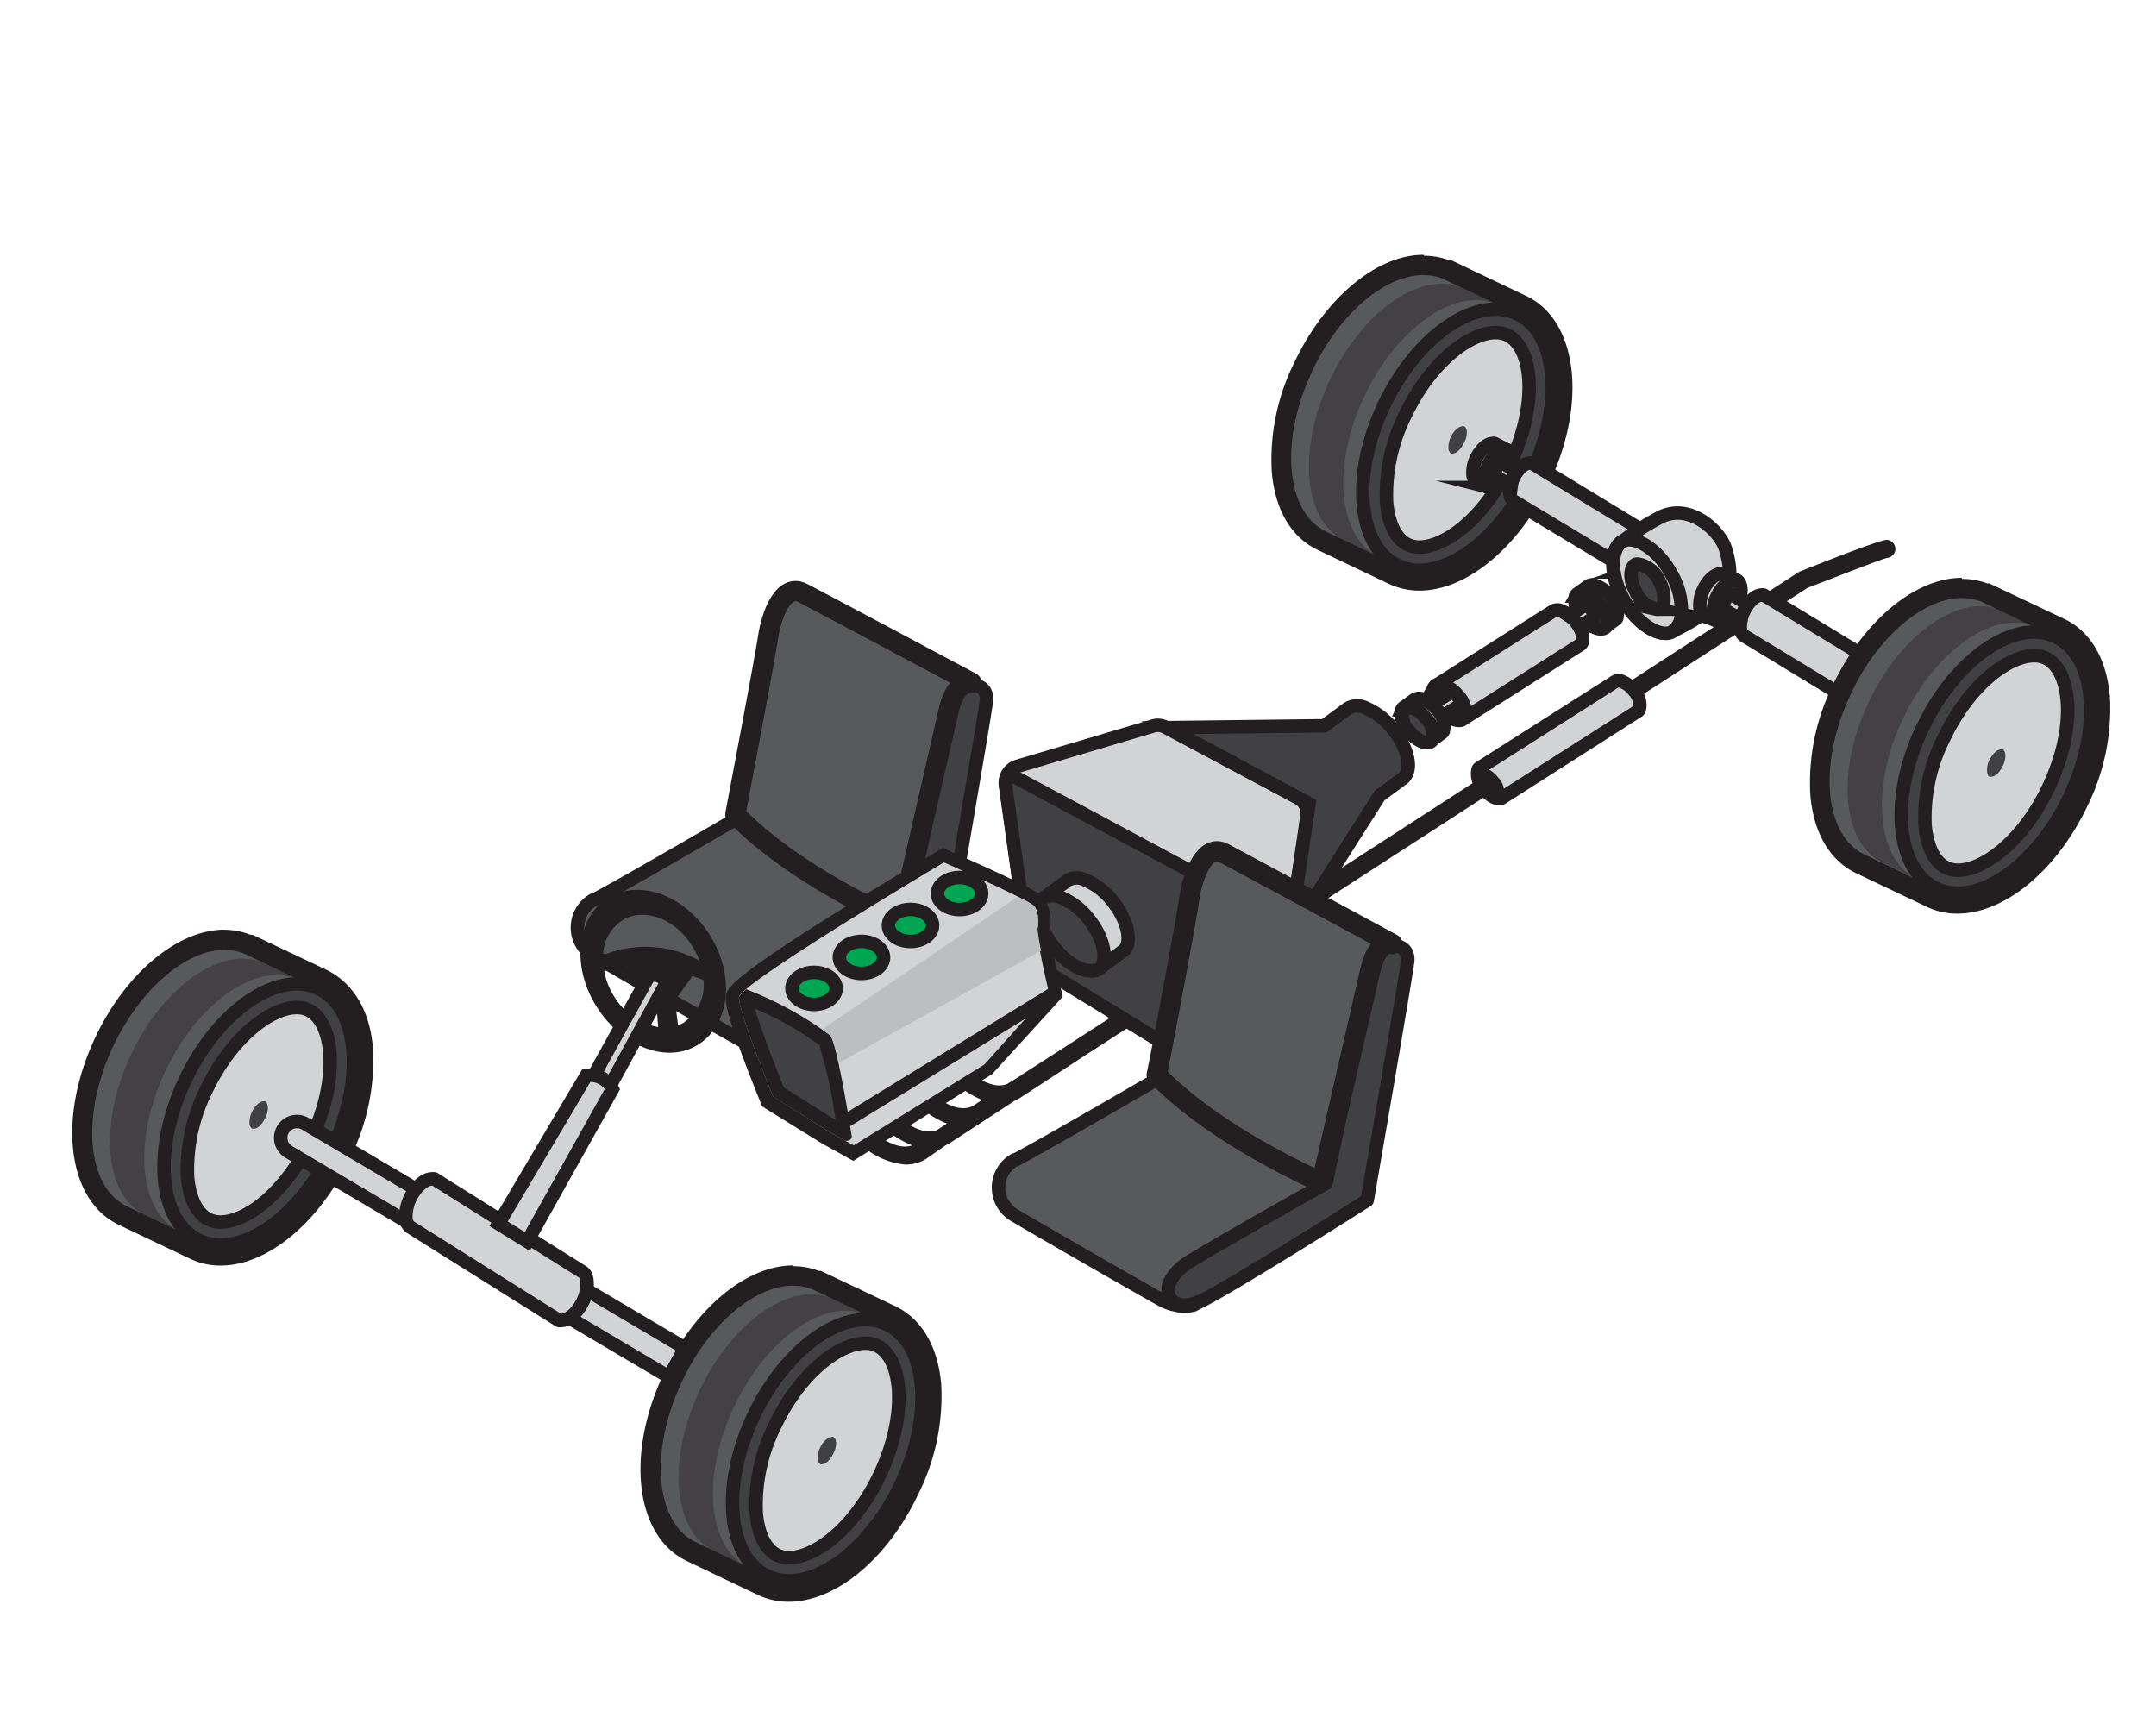 <svg xmlns="http://www.w3.org/2000/svg" viewBox="0 0 160 127"><defs><style>.cls-1,.cls-8,.cls-9{fill:#58595b;}.cls-2,.cls-6{fill:#231f20;}.cls-3,.cls-5,.cls-7{fill:#414042;}.cls-12,.cls-3,.cls-4,.cls-7,.cls-8,.cls-9{stroke:#231f20;}.cls-12,.cls-3,.cls-4{stroke-miterlimit:10;}.cls-10,.cls-4{fill:#d1d3d4;}.cls-6{opacity:0.4;}.cls-7,.cls-8,.cls-9{stroke-linecap:round;stroke-linejoin:round;}.cls-9{stroke-width:1.5px;}.cls-11{fill:#bcbec0;}.cls-12{fill:#00a651;}</style></defs><g id="chassis"><g id="wheel"><path class="cls-1" d="M105.34,43.08a4.37,4.37,0,0,1-1.94-.43l-5.3-2.53c-1.71-.81-2.76-2.65-3-5.18a15.52,15.52,0,0,1,1.62-7.74c2.15-4.51,5.73-7.53,8.92-7.53a4.46,4.46,0,0,1,1.64.3l5.63,2.66c1.71.82,2.76,2.66,3,5.19a15.52,15.52,0,0,1-1.62,7.74c-2.15,4.5-5.74,7.52-9,7.52Z"/><path class="cls-2" d="M105.67,20.42a3.7,3.7,0,0,1,1.37.25h0l5.55,2.63c3,1.43,3.45,6.77,1,11.93-2,4.28-5.45,7.09-8.27,7.09a3.59,3.59,0,0,1-1.62-.36l-5.3-2.52c-3-1.44-3.45-6.78-1-11.93,2-4.29,5.43-7.1,8.24-7.1m0-1.5c-3.47,0-7.32,3.2-9.59,8A16.12,16.12,0,0,0,94.38,35c.23,2.81,1.44,4.87,3.39,5.8l5.3,2.53a5.3,5.3,0,0,0,2.27.5c3.49,0,7.36-3.19,9.62-7.95,2.86-6,2.11-12.11-1.7-13.92l-5.54-2.64-.08,0-.08,0a5.33,5.33,0,0,0-1.89-.34Z"/><ellipse class="cls-3" cx="108.17" cy="32.63" rx="10.34" ry="6.03" transform="translate(32.16 116.23) rotate(-64.51)"/><path class="cls-4" d="M105.34,40.6a2,2,0,0,1-.88-.19c-.86-.41-1.43-1.56-1.56-3.15a13.24,13.24,0,0,1,1.39-6.47c1.91-4,4.82-6.11,6.71-6.11a2.06,2.06,0,0,1,.87.19c1.84.88,2.36,5,.18,9.62-1.91,4-4.82,6.11-6.71,6.11Z"/><path class="cls-5" d="M107.81,33.67l-.11,0a.48.48,0,0,1-.21-.41,1.8,1.8,0,0,1,.18-.84c.25-.52.63-.79.87-.79a.2.2,0,0,1,.11,0c.24.11.31.65,0,1.24s-.63.79-.87.79Z"/><path class="cls-6" d="M99.72,40.07c-3-1.44-3.45-6.77-1-11.93s6.88-8.16,9.89-6.73l2.55,1.22c-3-1.44-7.44,1.58-9.89,6.73s-2,10.49,1,11.92Z"/></g><path class="cls-7" d="M70.2,69.75s2.77-16,3-17.69-2.28-1.68-2.78.46-3.36,15.95-3.36,15.95-7,3.91-10,5.73-1.63,4.14.59,3.09S70.2,69.75,70.2,69.75Z"/><path class="cls-8" d="M57.15,74.2c3-1.82,10-5.73,10-5.73S70,54.65,70.47,52.52a2,2,0,0,1,1.78-1.66h0L59.56,44c-1.41-.77-2.32,1.68-2.54,3.32s-2.5,13.52-2.5,13.52-8.23,4.8-10.42,5.94l-.06,0a2.38,2.38,0,0,0,0,4.12c3.38,2,10.4,6,10.81,6.21a3.51,3.51,0,0,0,2.47.45l.37-.24C55.49,78.29,54.18,76,57.15,74.2Z"/><path class="cls-9" d="M72,50.66l.09,0S61,44.74,59.56,44,57.24,45.65,57,47.29c-.21,1.46-2.05,11.13-2.43,13.15,3.78,3.9,9.58,6.75,12.1,7.92l.18-.09s3.1-13.62,3.6-15.75C70.74,51.4,71.3,50.67,72,50.66Z"/><path class="cls-2" d="M140.07,40.06c-.15,0-.59,0-6.47,2.34l-.12.06L79.63,77.31h0l-3.84,2.47-.06.06-1,.61c-1.34.51-3-1.1-3-1.12a.66.66,0,1,0-.94.94,6.69,6.69,0,0,0,2.1,1.36l-.32.2h0l-.34.23c-1.37.73-3.16-1-3.18-1a.66.66,0,0,0-.94,0,.68.68,0,0,0,0,.94,6.75,6.75,0,0,0,2.16,1.38l-.73.48c-1.34.52-3-1.1-3-1.12a.66.66,0,0,0-.94,0,.68.68,0,0,0,0,.94A6.81,6.81,0,0,0,67.69,85c-1.33.47-3-1.11-3-1.13a.66.66,0,0,0-.94.94,5.61,5.61,0,0,0,3.39,1.61A2.84,2.84,0,0,0,68.73,86L70.17,85a2.56,2.56,0,0,0,.39-.22c1.85-1.2,4.6-3,4.6-3h0l.2-.13a2.73,2.73,0,0,0,.41-.22c1.85-1.2,4.59-3,4.59-3h0l53.79-34.81c2.62-1,5.56-2.16,5.92-2.22a.67.67,0,0,0,0-1.33Z"/><path class="cls-4" d="M111.81,33.38l-.89-.47a.29.29,0,0,0-.16,0c-.34,0-.86.38-1.2,1.1a2.3,2.3,0,0,0-.25,1.16.65.65,0,0,0,.28.56l.9.47a.41.41,0,0,0,.16,0h0c.33,0,.85-.37,1.2-1.09S112.14,33.53,111.81,33.38Z"/><path class="cls-3" d="M110.65,36.19a.41.41,0,0,1-.16,0,.63.63,0,0,1-.28-.56,2.3,2.3,0,0,1,.25-1.16c.34-.72.86-1.1,1.2-1.1a.24.24,0,0,1,.15,0c.33.15.43.9,0,1.72s-.87,1.09-1.2,1.09Z"/><path class="cls-4" d="M122.31,39.62l-8.64-5.25a.41.41,0,0,0-.16,0c-.34,0-.86.38-1.2,1.09a2.35,2.35,0,0,0-.25,1.16.69.69,0,0,0,.28.57L121,42.4a.29.29,0,0,0,.16,0h0c.33,0,.85-.38,1.2-1.1S122.63,39.78,122.31,39.62Z"/><path class="cls-4" d="M112.31,35.43a2.58,2.58,0,0,1,.26-.43l-1.08-.65h0c-.13,0-.32.14-.45.4a.9.9,0,0,0-.09.43.26.26,0,0,0,.1.21l1.1.67A2.67,2.67,0,0,1,112.31,35.43Z"/><path class="cls-3" d="M121.14,42.44a.29.29,0,0,1-.16,0,.63.63,0,0,1-.28-.56,2.33,2.33,0,0,1,.25-1.16c.34-.72.86-1.09,1.2-1.09a.41.41,0,0,1,.16,0c.32.16.42.9,0,1.72s-.87,1.1-1.2,1.1Z"/><path class="cls-4" d="M122.89,41.11l-1.6-1a2.78,2.78,0,0,0-.34.54,2.22,2.22,0,0,0-.17.47l1.62,1,0,0h0c.13,0,.32-.14.45-.41S123,41.16,122.89,41.11Z"/><path class="cls-4" d="M124.77,41l-.89-.47a.41.41,0,0,0-.16,0c-.34,0-.86.37-1.2,1.09a2.3,2.3,0,0,0-.25,1.16.63.63,0,0,0,.28.56l.9.47a.37.37,0,0,0,.15,0h0c.34,0,.86-.38,1.2-1.1S125.1,41.15,124.77,41Z"/><path class="cls-3" d="M123.6,43.81a.37.37,0,0,1-.15,0,.63.63,0,0,1-.28-.56,2.3,2.3,0,0,1,.25-1.16c.34-.72.86-1.09,1.2-1.09a.37.37,0,0,1,.15,0c.33.16.43.9,0,1.72s-.86,1.1-1.2,1.1Z"/><path class="cls-4" d="M119.05,46.58l.84-.61a.27.27,0,0,0,.1-.13,1.73,1.73,0,0,0-.48-1.6,2.5,2.5,0,0,0-1-.75.67.67,0,0,0-.65,0l-.84.61a.64.64,0,0,0-.1.13h0a1.75,1.75,0,0,0,.48,1.6C118,46.56,118.76,46.81,119.05,46.58Z"/><path class="cls-3" d="M117,44.23a.64.64,0,0,1,.1-.13.7.7,0,0,1,.65,0,2.44,2.44,0,0,1,1,.76,1.68,1.68,0,0,1,.48,1.59.22.22,0,0,1-.1.13c-.29.23-1,0-1.62-.75a1.75,1.75,0,0,1-.48-1.6Z"/><path class="cls-4" d="M108.55,53.38l8.75-5.55a.34.34,0,0,0,.1-.13,1.74,1.74,0,0,0-.49-1.6,2.55,2.55,0,0,0-1-.75.66.66,0,0,0-.65,0l-8.75,5.55a.64.64,0,0,0-.1.13h0a1.75,1.75,0,0,0,.48,1.6C107.52,53.36,108.26,53.61,108.55,53.38Z"/><path class="cls-4" d="M116.91,46.1a3.25,3.25,0,0,1,.29.43l1.09-.69,0,0a.61.61,0,0,0-.17-.59,1,1,0,0,0-.36-.28.25.25,0,0,0-.24,0l-1.11.71A2.55,2.55,0,0,1,116.91,46.1Z"/><path class="cls-3" d="M106.45,51a.64.64,0,0,1,.1-.13.67.67,0,0,1,.65,0,2.58,2.58,0,0,1,1,.75,1.73,1.73,0,0,1,.48,1.6.27.27,0,0,1-.1.13c-.29.23-1,0-1.62-.75a1.75,1.75,0,0,1-.48-1.6Z"/><path class="cls-4" d="M106.91,53.24l1.61-1a2.51,2.51,0,0,0-.35-.57,3.06,3.06,0,0,0-.36-.36l-1.64,1,0,0h0a.65.65,0,0,0,.18.59C106.53,53.23,106.8,53.33,106.91,53.24Z"/><path class="cls-4" d="M106.17,55l.84-.61a.31.31,0,0,0,.1-.13,1.7,1.7,0,0,0-.48-1.6,2.41,2.41,0,0,0-1-.75.67.67,0,0,0-.65,0l-.84.61a.34.34,0,0,0-.1.13h0a1.72,1.72,0,0,0,.49,1.59C105.15,55,105.88,55.26,106.17,55Z"/><path class="cls-3" d="M104.07,52.68a.34.34,0,0,1,.1-.13.67.67,0,0,1,.65,0,2.41,2.41,0,0,1,1,.75,1.74,1.74,0,0,1,.49,1.6.45.45,0,0,1-.11.13c-.29.23-1,0-1.61-.76a1.72,1.72,0,0,1-.49-1.59Z"/><path class="cls-4" d="M128.05,40.73c-.39-1.31-2.71-3.57-5-2.26a19.44,19.44,0,0,0-2.59,1.66c-.88.39-1.12,2.2-.09,4.2.92,1.75,2.3,2.66,3.2,2.66h0a1,1,0,0,0,.42-.08,16.94,16.94,0,0,0,3.29-2C128.71,43.82,128.45,42.05,128.05,40.73Z"/><path class="cls-4" d="M123.61,47a1,1,0,0,0,.42-.08,1.55,1.55,0,0,0,.74-1.37,5.26,5.26,0,0,0-.66-2.82c-.91-1.75-2.3-2.67-3.19-2.67a1.08,1.08,0,0,0-.42.08c-.88.39-1.12,2.2-.09,4.2.92,1.75,2.3,2.66,3.2,2.66Z"/><path class="cls-3" d="M122.92,45.21a.45.45,0,0,0,.2,0,.74.74,0,0,0,.36-.67,2.61,2.61,0,0,0-.32-1.37,2.16,2.16,0,0,0-1.55-1.3.65.65,0,0,0-.21,0c-.42.19-.54,1.07,0,2.05a2.14,2.14,0,0,0,1.55,1.29Z"/><path class="cls-4" d="M128.89,43.08l-1-.51a.47.47,0,0,0-.17,0c-.37,0-.93.4-1.3,1.18a2.58,2.58,0,0,0-.27,1.25.71.71,0,0,0,.31.61l1,.51a.51.51,0,0,0,.17,0h0c.37,0,.93-.4,1.3-1.18S129.24,43.25,128.89,43.08Z"/><path class="cls-3" d="M127.62,46.12a.51.51,0,0,1-.17,0,.75.75,0,0,1-.3-.61,2.55,2.55,0,0,1,.27-1.25c.37-.78.93-1.19,1.3-1.19a.47.47,0,0,1,.17,0c.35.17.45,1,0,1.86s-.93,1.18-1.3,1.18Z"/><path class="cls-4" d="M140.22,49.83l-9.33-5.67a.33.33,0,0,0-.17,0c-.36,0-.93.41-1.3,1.18a2.6,2.6,0,0,0-.27,1.25.71.71,0,0,0,.31.61l9.33,5.67a.33.33,0,0,0,.17,0h0c.36,0,.93-.41,1.29-1.18S140.58,50,140.22,49.83Z"/><path class="cls-4" d="M129.42,45.3a4,4,0,0,1,.28-.46l-1.16-.7-.06,0c-.14,0-.34.15-.48.44a.88.88,0,0,0-.1.46.28.28,0,0,0,.11.23l1.19.72A2.92,2.92,0,0,1,129.42,45.3Z"/><path class="cls-3" d="M139,52.87a.33.33,0,0,1-.17,0,.68.68,0,0,1-.3-.61,2.47,2.47,0,0,1,.26-1.25c.37-.77.94-1.18,1.3-1.18a.33.33,0,0,1,.17,0c.36.17.46,1,0,1.86s-.93,1.18-1.29,1.18Z"/><path class="cls-4" d="M140.85,51.43l-1.72-1a2.85,2.85,0,0,0-.38.59,5.17,5.17,0,0,0-.18.51l1.75,1.06h.06c.14,0,.34-.15.48-.43S141,51.49,140.85,51.43Z"/><path class="cls-4" d="M142.89,51.31l-1-.51a.33.33,0,0,0-.17,0c-.37,0-.93.41-1.3,1.18a2.6,2.6,0,0,0-.27,1.25.73.73,0,0,0,.3.61l1,.51a.53.53,0,0,0,.17,0h0c.37,0,.93-.41,1.3-1.18S143.24,51.47,142.89,51.31Z"/><path class="cls-3" d="M141.62,54.35a.53.53,0,0,1-.17,0,.73.73,0,0,1-.3-.61,2.58,2.58,0,0,1,.27-1.25c.37-.78.93-1.18,1.3-1.18a.33.33,0,0,1,.17,0c.35.16.45,1,0,1.86s-.93,1.18-1.3,1.18Z"/><path class="cls-2" d="M52.73,69.48c-1.83-3-5.23-4.29-7.58-2.86s-2.77,5-.93,8S49.45,79,51.8,77.53,54.57,72.49,52.73,69.48ZM46.18,68.3c1.62-1,4-.11,5.25,2a6.47,6.47,0,0,1,.48,1,8.29,8.29,0,0,0-7.15-.42A3.16,3.16,0,0,1,46.18,68.3Zm-.65,5.57a5.16,5.16,0,0,1-.69-1.81,10.6,10.6,0,0,1,1.71-.28l2.15,2.58.14,1.86A4.82,4.82,0,0,1,45.53,73.87Zm5.25,2a2.77,2.77,0,0,1-.46.22l-.24-1.84,1.31-1.82.82.3A3.33,3.33,0,0,1,50.78,75.85Z"/><g id="wheel-2" data-name="wheel"><path class="cls-1" d="M16.37,93.17a4.56,4.56,0,0,1-2-.43l-5.3-2.53c-1.7-.81-2.76-2.65-3-5.18a15.48,15.48,0,0,1,1.63-7.75c2.14-4.5,5.73-7.53,8.92-7.53a4.72,4.72,0,0,1,1.64.3L24,72.72c1.71.81,2.76,2.65,3,5.18a15.43,15.43,0,0,1-1.62,7.75c-2.14,4.49-5.74,7.52-8.94,7.52Z"/><path class="cls-2" d="M16.7,70.5a3.78,3.78,0,0,1,1.37.25h0l5.54,2.64c3,1.43,3.45,6.77,1,11.92-2,4.29-5.45,7.1-8.26,7.1a3.8,3.8,0,0,1-1.63-.36l-5.3-2.53c-3-1.43-3.44-6.77-1-11.92,2.05-4.29,5.43-7.11,8.25-7.11m0-1.5c-3.47,0-7.33,3.2-9.6,8C4.24,83,5,89.07,8.8,90.89l5.3,2.52a5.14,5.14,0,0,0,2.27.51c3.48,0,7.35-3.2,9.62-8a16.27,16.27,0,0,0,1.69-8.13C27.45,75,26.24,73,24.29,72l-5.55-2.63-.08,0-.08,0A5.27,5.27,0,0,0,16.7,69Z"/><ellipse class="cls-3" cx="19.2" cy="82.72" rx="10.34" ry="6.03" transform="translate(-63.73 64.44) rotate(-64.51)"/><path class="cls-4" d="M16.37,90.69a1.93,1.93,0,0,1-.88-.19c-.86-.41-1.43-1.56-1.57-3.15a13.24,13.24,0,0,1,1.39-6.47c1.92-4,4.83-6.11,6.71-6.11a2,2,0,0,1,.88.19c1.83.87,2.36,5,.17,9.62-1.91,4-4.82,6.11-6.7,6.11Z"/><path class="cls-5" d="M18.83,83.76a.2.2,0,0,1-.11,0,.45.45,0,0,1-.2-.4,1.66,1.66,0,0,1,.18-.84c.24-.52.62-.79.86-.79l.12,0c.23.12.3.66,0,1.25s-.62.79-.87.79Z"/><path class="cls-6" d="M10.74,90.15c-3-1.43-3.44-6.77-1-11.92s6.89-8.17,9.89-6.73l2.55,1.21c-3-1.43-7.43,1.58-9.89,6.74s-2,10.49,1,11.92Z"/></g><path class="cls-4" d="M56.91,106.28a1.32,1.32,0,0,1-.63-.17L21.42,85.48a1.21,1.21,0,1,1,1.24-2.08L57.52,104a1.21,1.21,0,0,1-.61,2.25Z"/><g id="wheel-3" data-name="wheel"><path class="cls-1" d="M58.56,118.08a4.52,4.52,0,0,1-1.94-.43l-5.3-2.53c-3.43-1.63-4-7.31-1.35-12.92,2.15-4.51,5.73-7.53,8.92-7.53a4.46,4.46,0,0,1,1.64.3l5.63,2.66c3.43,1.64,4,7.31,1.35,12.93-2.15,4.5-5.74,7.52-9,7.52Z"/><path class="cls-2" d="M58.89,95.42a3.7,3.7,0,0,1,1.37.25h0l5.55,2.63c3,1.43,3.45,6.77,1,11.92-2,4.29-5.45,7.1-8.27,7.1a3.73,3.73,0,0,1-1.62-.36l-5.3-2.52c-3-1.44-3.45-6.78-1-11.93,2-4.29,5.43-7.1,8.24-7.1m0-1.5c-3.47,0-7.32,3.19-9.59,8-2.86,6-2.12,12.11,1.69,13.93l5.3,2.53a5.3,5.3,0,0,0,2.27.5c3.49,0,7.36-3.2,9.62-8a16.26,16.26,0,0,0,1.7-8.13c-.24-2.8-1.44-4.86-3.4-5.8l-5.54-2.63-.08,0-.08,0a5.12,5.12,0,0,0-1.89-.34Z"/><ellipse class="cls-3" cx="61.39" cy="107.63" rx="10.34" ry="6.03" transform="translate(-62.18 116.72) rotate(-64.51)"/><path class="cls-4" d="M58.56,115.6a2,2,0,0,1-.88-.19c-.86-.41-1.43-1.56-1.56-3.15a13.24,13.24,0,0,1,1.39-6.47c1.91-4,4.82-6.11,6.71-6.11a1.92,1.92,0,0,1,.87.19c1.84.87,2.36,5,.18,9.62-1.91,4-4.82,6.11-6.71,6.11Z"/><path class="cls-5" d="M61,108.67a.2.2,0,0,1-.11,0,.45.45,0,0,1-.21-.4,1.77,1.77,0,0,1,.18-.84c.25-.52.63-.79.87-.79a.2.2,0,0,1,.11,0c.24.11.31.65,0,1.24s-.63.79-.87.79Z"/><path class="cls-6" d="M52.94,115.07c-3-1.44-3.45-6.78-1-11.93s6.88-8.17,9.89-6.73l2.55,1.21c-3-1.43-7.44,1.59-9.89,6.74s-2,10.49,1,11.92Z"/></g><path class="cls-4" d="M43.23,94.39l-11-6.9a.45.45,0,0,0-.2,0c-.44,0-1.11.47-1.57,1.38a3.18,3.18,0,0,0-.34,1.49.85.85,0,0,0,.36.73l11,6.9a.46.46,0,0,0,.2,0h0c.44,0,1.11-.47,1.57-1.39S43.65,94.6,43.23,94.39Z"/><path class="cls-4" d="M44.06,79.84l4.09-7.4a1,1,0,0,1,1.3.49l-4.17,7.64Z"/><path class="cls-4" d="M37,90.82l6.51-11a1.81,1.81,0,0,1,1.94,1L39.13,92.13Z"/><path class="cls-4" d="M111.5,59.19l10.07-6.43a.27.27,0,0,0,.09-.12,1.52,1.52,0,0,0-.41-1.39,2.05,2.05,0,0,0-.84-.66.57.57,0,0,0-.56,0L109.78,57a.2.2,0,0,0-.09.11h0a1.52,1.52,0,0,0,.41,1.39C110.61,59.18,111.24,59.4,111.5,59.19Z"/><path class="cls-2" d="M109.69,57.15a.2.2,0,0,1,.09-.11.57.57,0,0,1,.56,0,2.05,2.05,0,0,1,.84.66,1.52,1.52,0,0,1,.41,1.39.24.24,0,0,1-.09.11c-.26.21-.89,0-1.4-.65a1.52,1.52,0,0,1-.41-1.39Z"/><g id="Layer_24" data-name="Layer 24"><path class="cls-4" d="M85.6,53.87l-10.1,3a1.26,1.26,0,0,0-.88,1.38l1.76,12.5a1.29,1.29,0,0,0,.58.9l8.9,5.45A1.23,1.23,0,0,0,87.34,77l8-7a1.22,1.22,0,0,0,.41-.75L97,60.52a1.27,1.27,0,0,0-.65-1.29L86.55,54A1.21,1.21,0,0,0,85.6,53.87Z"/><path class="cls-3" d="M74.61,58.2l1.82,12.93a.49.49,0,0,0,.23.36L86,77.21a.5.5,0,0,0,.76-.35l1.75-11.74a.5.5,0,0,0-.26-.52l-12.9-6.92A.51.51,0,0,0,74.61,58.2Z"/><path class="cls-4" d="M81.61,71.86l1.76-1.31a.84.84,0,0,0,.22-.27c.32-.66.08-2-1-3.37a5.07,5.07,0,0,0-2-1.58,1.39,1.39,0,0,0-1.36,0l-1.77,1.3a.67.67,0,0,0-.21.28h0c-.32.65-.08,2,1,3.37C79.45,71.82,81,72.35,81.61,71.86Z"/><path class="cls-3" d="M77.24,66.92a.67.67,0,0,1,.21-.28,1.42,1.42,0,0,1,1.36,0,5.09,5.09,0,0,1,2,1.58c1.08,1.35,1.31,2.72,1,3.37a.74.74,0,0,1-.21.28c-.62.49-2.16,0-3.38-1.57-1.07-1.35-1.31-2.72-1-3.37Z"/><path class="cls-3" d="M103.4,54.14a5.16,5.16,0,0,0-2-1.58,1.42,1.42,0,0,0-1.36,0l-1.76,1.3h0L86.64,54h0l10.51,5.64h0l-1.5,10s0,0,0,0l6.73-10.6h0l1.77-1.3a.76.76,0,0,0,.21-.28C104.71,56.86,104.47,55.49,103.4,54.14Z"/><path class="cls-10" d="M61.3,84.45,57,81.72l-.06-.15C56.29,80.05,54.27,75,54.34,74c0-.31.1-1.26,15.46-10.37l.22-.13.24.11a61.57,61.57,0,0,1,6.82,3.31A2.69,2.69,0,0,1,77.5,69l0,.26a43.59,43.59,0,0,0,.86,4.35l.06.25-5,5.51-10,6.25Z"/><path class="cls-2" d="M70.05,64s6.2,2.74,6.67,3.21.29,1.66.29,1.66c-.29,0,.83,4.79.83,4.79L73.05,79,63.35,85l-1.8-1-4.18-2.63S54.77,75,54.84,74,70.05,64,70.05,64M70,62.92l-.45.26C54,72.42,53.89,73.34,53.85,74c-.08,1.07,1.59,5.35,2.59,7.81l.12.29.27.18L61,84.86h0l1.8,1,.52.29.5-.31,9.7-6.06.11-.07.09-.1,4.8-5.26.35-.39-.12-.52c-.38-1.61-.78-3.55-.84-4.22l0-.19a3.12,3.12,0,0,0-.57-2.52c-.4-.4-2.74-1.54-7-3.41L70,62.92Z"/><path class="cls-5" d="M61.79,83.57l-4-2.53a47.79,47.79,0,0,1-2.43-6.9.46.46,0,0,1,.1-.1,25.15,25.15,0,0,1,5.81,3.21c0,.07.44.89,1.4,6.81Z"/><path class="cls-2" d="M56,74.84a25.22,25.22,0,0,1,4.8,2.7A34.87,34.87,0,0,1,62,83.11L58.17,80.7c-1-2.47-1.81-4.7-2.15-5.86m-.68-1.38c-.31.26-.49.45-.5.56-.06.93,2.16,6.46,2.49,7.26a.29.29,0,0,0,.13.16L61.55,84l1.16.65a.37.37,0,0,0,.17,0,.32.32,0,0,0,.32-.38c-.42-2.62-1.19-7.08-1.62-7.46a26.58,26.58,0,0,0-6.24-3.41Z"/><path class="cls-11" d="M77,68.91s.18-1.19-.29-1.66a7.3,7.3,0,0,0-1.21-.68L61,76.4a7.22,7.22,0,0,1,.63.47,6.35,6.35,0,0,1,.64,2l15-8.32A11.78,11.78,0,0,1,77,68.91Z"/><line class="cls-12" x1="78.23" y1="73.7" x2="62.7" y2="83.23"/><ellipse class="cls-12" cx="60.41" cy="73.35" rx="1.64" ry="1.19"/><ellipse class="cls-12" cx="63.93" cy="71.05" rx="1.64" ry="1.19"/><ellipse class="cls-12" cx="67.57" cy="68.68" rx="1.64" ry="1.19"/><ellipse class="cls-12" cx="71.21" cy="66.31" rx="1.64" ry="1.19"/></g><path class="cls-7" d="M101.46,89.08s2.77-16,3-17.68-2.27-1.69-2.77.45-3.37,16-3.37,16-7,3.91-10,5.73-1.64,4.13.59,3.09S101.46,89.08,101.46,89.08Z"/><path class="cls-8" d="M88.41,93.54c3-1.82,10-5.73,10-5.73s2.87-13.82,3.37-16a2,2,0,0,1,1.77-1.66h0S92.23,64.08,90.82,63.3,88.5,65,88.27,66.62s-2.5,13.53-2.5,13.53-8.23,4.79-10.41,5.93l-.07,0a2.37,2.37,0,0,0,0,4.11c3.39,2,10.4,6,10.81,6.22a3.53,3.53,0,0,0,2.47.44l.37-.24C86.75,97.62,85.44,95.34,88.41,93.54Z"/><path class="cls-9" d="M103.24,70l.09.05s-11.1-6-12.51-6.74S88.5,65,88.27,66.62c-.2,1.47-2,11.14-2.43,13.15,3.79,3.9,9.58,6.75,12.11,7.93l.17-.1s3.11-13.61,3.61-15.75C102,70.73,102.56,70,103.24,70Z"/><g id="wheel-4" data-name="wheel"><path class="cls-1" d="M145.31,67.06a4.56,4.56,0,0,1-1.95-.43l-5.3-2.53c-1.7-.81-2.76-2.65-3-5.18a15.55,15.55,0,0,1,1.63-7.75c2.15-4.5,5.73-7.53,8.92-7.53a4.5,4.5,0,0,1,1.64.3l5.63,2.67c1.7.81,2.76,2.65,3,5.18a15.53,15.53,0,0,1-1.63,7.74c-2.14,4.5-5.74,7.53-8.94,7.53Z"/><path class="cls-2" d="M145.64,44.39a3.78,3.78,0,0,1,1.37.25h0l5.54,2.63c3,1.44,3.45,6.78,1,11.93-2.05,4.29-5.46,7.09-8.27,7.09a3.79,3.79,0,0,1-1.63-.35l-5.29-2.53c-3-1.43-3.45-6.77-1-11.92,2-4.29,5.42-7.11,8.24-7.11m0-1.5c-3.47,0-7.33,3.2-9.6,8A16.25,16.25,0,0,0,134.35,59c.23,2.8,1.44,4.86,3.39,5.8L143,67.3a5.13,5.13,0,0,0,2.27.5c3.49,0,7.35-3.19,9.62-7.94a16.27,16.27,0,0,0,1.69-8.13c-.23-2.81-1.43-4.87-3.39-5.8l-5.55-2.63-.07,0-.08,0a5.33,5.33,0,0,0-1.89-.34Z"/><ellipse class="cls-3" cx="148.14" cy="56.6" rx="10.34" ry="6.03" transform="translate(33.28 165.96) rotate(-64.51)"/><path class="cls-4" d="M145.31,64.58a2.07,2.07,0,0,1-.88-.19c-.86-.41-1.43-1.56-1.57-3.15a13.1,13.1,0,0,1,1.4-6.47c1.91-4,4.82-6.11,6.7-6.11a2,2,0,0,1,.88.19c1.83.87,2.36,5,.17,9.62-1.91,4-4.82,6.11-6.7,6.11Z"/><path class="cls-5" d="M147.77,57.64a.22.22,0,0,1-.11,0c-.11,0-.18-.2-.2-.41a1.63,1.63,0,0,1,.18-.83c.25-.52.62-.79.86-.79l.12,0c.24.12.3.65,0,1.25s-.62.78-.87.78Z"/><path class="cls-6" d="M139.69,64c-3-1.43-3.45-6.77-1-11.92s6.89-8.17,9.89-6.74l2.55,1.22c-3-1.43-7.43,1.58-9.89,6.73s-2,10.49,1,11.93Z"/></g></g></svg>
